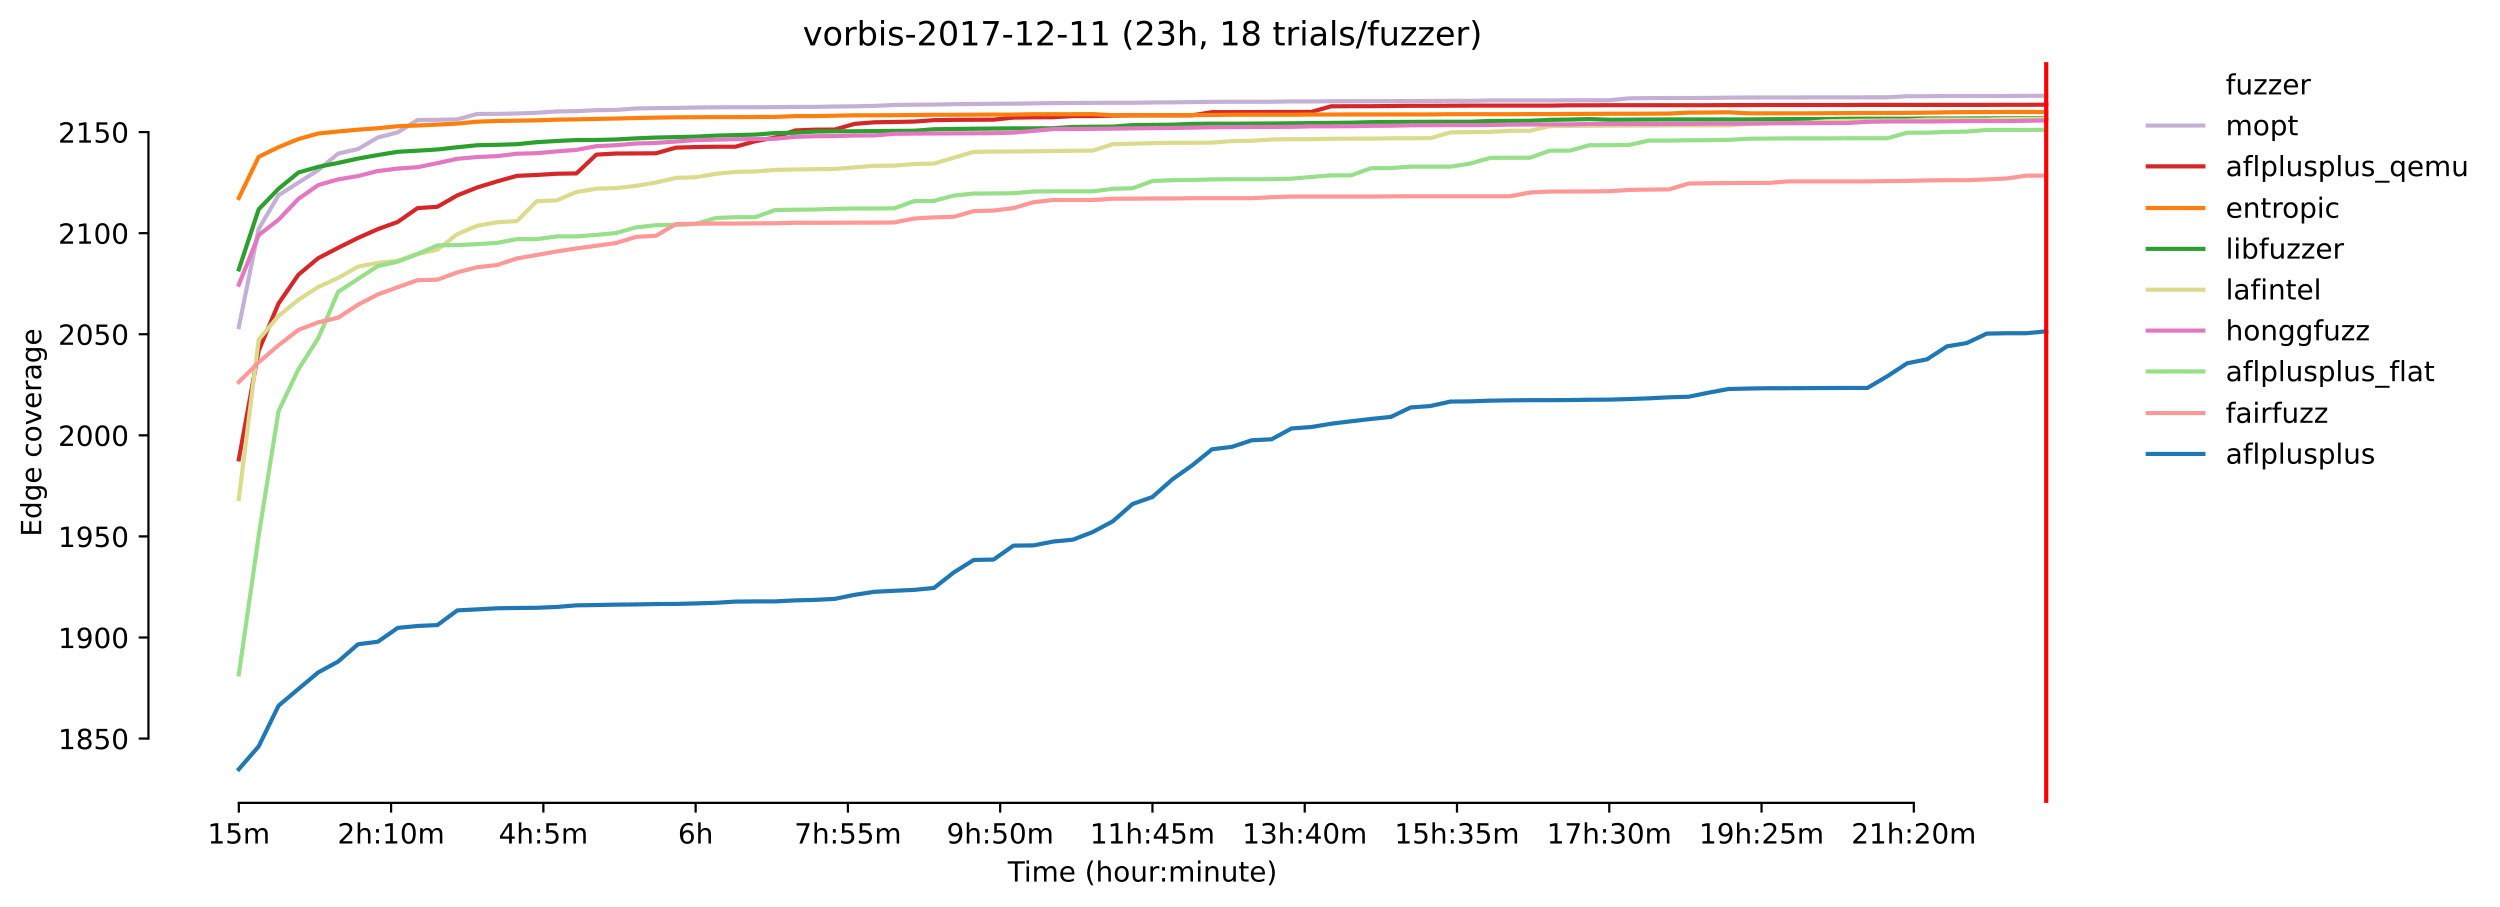 <?xml version="1.0" encoding="utf-8" standalone="no"?>
<!DOCTYPE svg PUBLIC "-//W3C//DTD SVG 1.1//EN"
  "http://www.w3.org/Graphics/SVG/1.1/DTD/svg11.dtd">
<!-- Created with matplotlib (https://matplotlib.org/) -->
<svg height="325.986pt" version="1.1" viewBox="0 0 898.121 325.986" width="898.121pt" xmlns="http://www.w3.org/2000/svg" xmlns:xlink="http://www.w3.org/1999/xlink">
 <defs>
  <style type="text/css">*{stroke-linecap:butt;stroke-linejoin:round;}</style>
 </defs>
 <g id="figure_1">
  <g id="patch_1">
   <path d="M 0 325.986 
L 898.121 325.986 
L 898.121 0 
L 0 0 
z
" style="fill:#ffffff;"/>
  </g>
  <g id="axes_1">
   <g id="patch_2">
    <path d="M 53.328 288.43 
L 767.568 288.43 
L 767.568 22.318 
L 53.328 22.318 
z
" style="fill:#ffffff;"/>
   </g>
   <g id="matplotlib.axis_1">
    <g id="xtick_1">
     <g id="line2d_1">
      <defs>
       <path d="M 0 0 
L 0 3.5 
" id="mb40d9ffdc5" style="stroke:#000000;stroke-width:0.8;"/>
      </defs>
      <g>
       <use style="stroke:#000000;stroke-width:0.8;" x="85.794" xlink:href="#mb40d9ffdc5" y="288.43"/>
      </g>
     </g>
     <g id="text_1">
      <!-- 15m -->
      <g transform="translate(74.561 303.029)scale(0.1 -0.1)">
       <defs>
        <path d="M 12.406 8.297 
L 28.516 8.297 
L 28.516 63.922 
L 10.984 60.406 
L 10.984 69.391 
L 28.422 72.906 
L 38.281 72.906 
L 38.281 8.297 
L 54.391 8.297 
L 54.391 0 
L 12.406 0 
z
" id="DejaVuSans-49"/>
        <path d="M 10.797 72.906 
L 49.516 72.906 
L 49.516 64.594 
L 19.828 64.594 
L 19.828 46.734 
Q 21.969 47.469 24.109 47.828 
Q 26.266 48.188 28.422 48.188 
Q 40.625 48.188 47.75 41.5 
Q 54.891 34.812 54.891 23.391 
Q 54.891 11.625 47.562 5.094 
Q 40.234 -1.422 26.906 -1.422 
Q 22.312 -1.422 17.547 -0.641 
Q 12.797 0.141 7.719 1.703 
L 7.719 11.625 
Q 12.109 9.234 16.797 8.062 
Q 21.484 6.891 26.703 6.891 
Q 35.156 6.891 40.078 11.328 
Q 45.016 15.766 45.016 23.391 
Q 45.016 31 40.078 35.438 
Q 35.156 39.891 26.703 39.891 
Q 22.75 39.891 18.812 39.016 
Q 14.891 38.141 10.797 36.281 
z
" id="DejaVuSans-53"/>
        <path d="M 52 44.188 
Q 55.375 50.25 60.062 53.125 
Q 64.75 56 71.094 56 
Q 79.641 56 84.281 50.016 
Q 88.922 44.047 88.922 33.016 
L 88.922 0 
L 79.891 0 
L 79.891 32.719 
Q 79.891 40.578 77.094 44.375 
Q 74.312 48.188 68.609 48.188 
Q 61.625 48.188 57.562 43.547 
Q 53.516 38.922 53.516 30.906 
L 53.516 0 
L 44.484 0 
L 44.484 32.719 
Q 44.484 40.625 41.703 44.406 
Q 38.922 48.188 33.109 48.188 
Q 26.219 48.188 22.156 43.531 
Q 18.109 38.875 18.109 30.906 
L 18.109 0 
L 9.078 0 
L 9.078 54.688 
L 18.109 54.688 
L 18.109 46.188 
Q 21.188 51.219 25.484 53.609 
Q 29.781 56 35.688 56 
Q 41.656 56 45.828 52.969 
Q 50 49.953 52 44.188 
z
" id="DejaVuSans-109"/>
       </defs>
       <use xlink:href="#DejaVuSans-49"/>
       <use x="63.623" xlink:href="#DejaVuSans-53"/>
       <use x="127.246" xlink:href="#DejaVuSans-109"/>
      </g>
     </g>
    </g>
    <g id="xtick_2">
     <g id="line2d_2">
      <g>
       <use style="stroke:#000000;stroke-width:0.8;" x="140.497" xlink:href="#mb40d9ffdc5" y="288.43"/>
      </g>
     </g>
     <g id="text_2">
      <!-- 2h:10m -->
      <g transform="translate(121.23 303.029)scale(0.1 -0.1)">
       <defs>
        <path d="M 19.188 8.297 
L 53.609 8.297 
L 53.609 0 
L 7.328 0 
L 7.328 8.297 
Q 12.938 14.109 22.625 23.891 
Q 32.328 33.688 34.812 36.531 
Q 39.547 41.844 41.422 45.531 
Q 43.312 49.219 43.312 52.781 
Q 43.312 58.594 39.234 62.25 
Q 35.156 65.922 28.609 65.922 
Q 23.969 65.922 18.812 64.312 
Q 13.672 62.703 7.812 59.422 
L 7.812 69.391 
Q 13.766 71.781 18.938 73 
Q 24.125 74.219 28.422 74.219 
Q 39.75 74.219 46.484 68.547 
Q 53.219 62.891 53.219 53.422 
Q 53.219 48.922 51.531 44.891 
Q 49.859 40.875 45.406 35.406 
Q 44.188 33.984 37.641 27.219 
Q 31.109 20.453 19.188 8.297 
z
" id="DejaVuSans-50"/>
        <path d="M 54.891 33.016 
L 54.891 0 
L 45.906 0 
L 45.906 32.719 
Q 45.906 40.484 42.875 44.328 
Q 39.844 48.188 33.797 48.188 
Q 26.516 48.188 22.312 43.547 
Q 18.109 38.922 18.109 30.906 
L 18.109 0 
L 9.078 0 
L 9.078 75.984 
L 18.109 75.984 
L 18.109 46.188 
Q 21.344 51.125 25.703 53.562 
Q 30.078 56 35.797 56 
Q 45.219 56 50.047 50.172 
Q 54.891 44.344 54.891 33.016 
z
" id="DejaVuSans-104"/>
        <path d="M 11.719 12.406 
L 22.016 12.406 
L 22.016 0 
L 11.719 0 
z
M 11.719 51.703 
L 22.016 51.703 
L 22.016 39.312 
L 11.719 39.312 
z
" id="DejaVuSans-58"/>
        <path d="M 31.781 66.406 
Q 24.172 66.406 20.328 58.906 
Q 16.5 51.422 16.5 36.375 
Q 16.5 21.391 20.328 13.891 
Q 24.172 6.391 31.781 6.391 
Q 39.453 6.391 43.281 13.891 
Q 47.125 21.391 47.125 36.375 
Q 47.125 51.422 43.281 58.906 
Q 39.453 66.406 31.781 66.406 
z
M 31.781 74.219 
Q 44.047 74.219 50.516 64.516 
Q 56.984 54.828 56.984 36.375 
Q 56.984 17.969 50.516 8.266 
Q 44.047 -1.422 31.781 -1.422 
Q 19.531 -1.422 13.062 8.266 
Q 6.594 17.969 6.594 36.375 
Q 6.594 54.828 13.062 64.516 
Q 19.531 74.219 31.781 74.219 
z
" id="DejaVuSans-48"/>
       </defs>
       <use xlink:href="#DejaVuSans-50"/>
       <use x="63.623" xlink:href="#DejaVuSans-104"/>
       <use x="127.002" xlink:href="#DejaVuSans-58"/>
       <use x="160.693" xlink:href="#DejaVuSans-49"/>
       <use x="224.316" xlink:href="#DejaVuSans-48"/>
       <use x="287.939" xlink:href="#DejaVuSans-109"/>
      </g>
     </g>
    </g>
    <g id="xtick_3">
     <g id="line2d_3">
      <g>
       <use style="stroke:#000000;stroke-width:0.8;" x="195.201" xlink:href="#mb40d9ffdc5" y="288.43"/>
      </g>
     </g>
     <g id="text_3">
      <!-- 4h:5m -->
      <g transform="translate(179.115 303.029)scale(0.1 -0.1)">
       <defs>
        <path d="M 37.797 64.312 
L 12.891 25.391 
L 37.797 25.391 
z
M 35.203 72.906 
L 47.609 72.906 
L 47.609 25.391 
L 58.016 25.391 
L 58.016 17.188 
L 47.609 17.188 
L 47.609 0 
L 37.797 0 
L 37.797 17.188 
L 4.891 17.188 
L 4.891 26.703 
z
" id="DejaVuSans-52"/>
       </defs>
       <use xlink:href="#DejaVuSans-52"/>
       <use x="63.623" xlink:href="#DejaVuSans-104"/>
       <use x="127.002" xlink:href="#DejaVuSans-58"/>
       <use x="160.693" xlink:href="#DejaVuSans-53"/>
       <use x="224.316" xlink:href="#DejaVuSans-109"/>
      </g>
     </g>
    </g>
    <g id="xtick_4">
     <g id="line2d_4">
      <g>
       <use style="stroke:#000000;stroke-width:0.8;" x="249.905" xlink:href="#mb40d9ffdc5" y="288.43"/>
      </g>
     </g>
     <g id="text_4">
      <!-- 6h -->
      <g transform="translate(243.555 303.029)scale(0.1 -0.1)">
       <defs>
        <path d="M 33.016 40.375 
Q 26.375 40.375 22.484 35.828 
Q 18.609 31.297 18.609 23.391 
Q 18.609 15.531 22.484 10.953 
Q 26.375 6.391 33.016 6.391 
Q 39.656 6.391 43.531 10.953 
Q 47.406 15.531 47.406 23.391 
Q 47.406 31.297 43.531 35.828 
Q 39.656 40.375 33.016 40.375 
z
M 52.594 71.297 
L 52.594 62.312 
Q 48.875 64.062 45.094 64.984 
Q 41.312 65.922 37.594 65.922 
Q 27.828 65.922 22.672 59.328 
Q 17.531 52.734 16.797 39.406 
Q 19.672 43.656 24.016 45.922 
Q 28.375 48.188 33.594 48.188 
Q 44.578 48.188 50.953 41.516 
Q 57.328 34.859 57.328 23.391 
Q 57.328 12.156 50.688 5.359 
Q 44.047 -1.422 33.016 -1.422 
Q 20.359 -1.422 13.672 8.266 
Q 6.984 17.969 6.984 36.375 
Q 6.984 53.656 15.188 63.938 
Q 23.391 74.219 37.203 74.219 
Q 40.922 74.219 44.703 73.484 
Q 48.484 72.75 52.594 71.297 
z
" id="DejaVuSans-54"/>
       </defs>
       <use xlink:href="#DejaVuSans-54"/>
       <use x="63.623" xlink:href="#DejaVuSans-104"/>
      </g>
     </g>
    </g>
    <g id="xtick_5">
     <g id="line2d_5">
      <g>
       <use style="stroke:#000000;stroke-width:0.8;" x="304.608" xlink:href="#mb40d9ffdc5" y="288.43"/>
      </g>
     </g>
     <g id="text_5">
      <!-- 7h:55m -->
      <g transform="translate(285.341 303.029)scale(0.1 -0.1)">
       <defs>
        <path d="M 8.203 72.906 
L 55.078 72.906 
L 55.078 68.703 
L 28.609 0 
L 18.312 0 
L 43.219 64.594 
L 8.203 64.594 
z
" id="DejaVuSans-55"/>
       </defs>
       <use xlink:href="#DejaVuSans-55"/>
       <use x="63.623" xlink:href="#DejaVuSans-104"/>
       <use x="127.002" xlink:href="#DejaVuSans-58"/>
       <use x="160.693" xlink:href="#DejaVuSans-53"/>
       <use x="224.316" xlink:href="#DejaVuSans-53"/>
       <use x="287.939" xlink:href="#DejaVuSans-109"/>
      </g>
     </g>
    </g>
    <g id="xtick_6">
     <g id="line2d_6">
      <g>
       <use style="stroke:#000000;stroke-width:0.8;" x="359.312" xlink:href="#mb40d9ffdc5" y="288.43"/>
      </g>
     </g>
     <g id="text_6">
      <!-- 9h:50m -->
      <g transform="translate(340.045 303.029)scale(0.1 -0.1)">
       <defs>
        <path d="M 10.984 1.516 
L 10.984 10.5 
Q 14.703 8.734 18.5 7.812 
Q 22.312 6.891 25.984 6.891 
Q 35.75 6.891 40.891 13.453 
Q 46.047 20.016 46.781 33.406 
Q 43.953 29.203 39.594 26.953 
Q 35.25 24.703 29.984 24.703 
Q 19.047 24.703 12.672 31.312 
Q 6.297 37.938 6.297 49.422 
Q 6.297 60.641 12.938 67.422 
Q 19.578 74.219 30.609 74.219 
Q 43.266 74.219 49.922 64.516 
Q 56.594 54.828 56.594 36.375 
Q 56.594 19.141 48.406 8.859 
Q 40.234 -1.422 26.422 -1.422 
Q 22.703 -1.422 18.891 -0.688 
Q 15.094 0.047 10.984 1.516 
z
M 30.609 32.422 
Q 37.25 32.422 41.125 36.953 
Q 45.016 41.5 45.016 49.422 
Q 45.016 57.281 41.125 61.844 
Q 37.25 66.406 30.609 66.406 
Q 23.969 66.406 20.094 61.844 
Q 16.219 57.281 16.219 49.422 
Q 16.219 41.5 20.094 36.953 
Q 23.969 32.422 30.609 32.422 
z
" id="DejaVuSans-57"/>
       </defs>
       <use xlink:href="#DejaVuSans-57"/>
       <use x="63.623" xlink:href="#DejaVuSans-104"/>
       <use x="127.002" xlink:href="#DejaVuSans-58"/>
       <use x="160.693" xlink:href="#DejaVuSans-53"/>
       <use x="224.316" xlink:href="#DejaVuSans-48"/>
       <use x="287.939" xlink:href="#DejaVuSans-109"/>
      </g>
     </g>
    </g>
    <g id="xtick_7">
     <g id="line2d_7">
      <g>
       <use style="stroke:#000000;stroke-width:0.8;" x="414.016" xlink:href="#mb40d9ffdc5" y="288.43"/>
      </g>
     </g>
     <g id="text_7">
      <!-- 11h:45m -->
      <g transform="translate(391.567 303.029)scale(0.1 -0.1)">
       <use xlink:href="#DejaVuSans-49"/>
       <use x="63.623" xlink:href="#DejaVuSans-49"/>
       <use x="127.246" xlink:href="#DejaVuSans-104"/>
       <use x="190.625" xlink:href="#DejaVuSans-58"/>
       <use x="224.316" xlink:href="#DejaVuSans-52"/>
       <use x="287.939" xlink:href="#DejaVuSans-53"/>
       <use x="351.562" xlink:href="#DejaVuSans-109"/>
      </g>
     </g>
    </g>
    <g id="xtick_8">
     <g id="line2d_8">
      <g>
       <use style="stroke:#000000;stroke-width:0.8;" x="468.719" xlink:href="#mb40d9ffdc5" y="288.43"/>
      </g>
     </g>
     <g id="text_8">
      <!-- 13h:40m -->
      <g transform="translate(446.271 303.029)scale(0.1 -0.1)">
       <defs>
        <path d="M 40.578 39.312 
Q 47.656 37.797 51.625 33 
Q 55.609 28.219 55.609 21.188 
Q 55.609 10.406 48.188 4.484 
Q 40.766 -1.422 27.094 -1.422 
Q 22.516 -1.422 17.656 -0.516 
Q 12.797 0.391 7.625 2.203 
L 7.625 11.719 
Q 11.719 9.328 16.594 8.109 
Q 21.484 6.891 26.812 6.891 
Q 36.078 6.891 40.938 10.547 
Q 45.797 14.203 45.797 21.188 
Q 45.797 27.641 41.281 31.266 
Q 36.766 34.906 28.719 34.906 
L 20.219 34.906 
L 20.219 43.016 
L 29.109 43.016 
Q 36.375 43.016 40.234 45.922 
Q 44.094 48.828 44.094 54.297 
Q 44.094 59.906 40.109 62.906 
Q 36.141 65.922 28.719 65.922 
Q 24.656 65.922 20.016 65.031 
Q 15.375 64.156 9.812 62.312 
L 9.812 71.094 
Q 15.438 72.656 20.344 73.438 
Q 25.25 74.219 29.594 74.219 
Q 40.828 74.219 47.359 69.109 
Q 53.906 64.016 53.906 55.328 
Q 53.906 49.266 50.438 45.094 
Q 46.969 40.922 40.578 39.312 
z
" id="DejaVuSans-51"/>
       </defs>
       <use xlink:href="#DejaVuSans-49"/>
       <use x="63.623" xlink:href="#DejaVuSans-51"/>
       <use x="127.246" xlink:href="#DejaVuSans-104"/>
       <use x="190.625" xlink:href="#DejaVuSans-58"/>
       <use x="224.316" xlink:href="#DejaVuSans-52"/>
       <use x="287.939" xlink:href="#DejaVuSans-48"/>
       <use x="351.562" xlink:href="#DejaVuSans-109"/>
      </g>
     </g>
    </g>
    <g id="xtick_9">
     <g id="line2d_9">
      <g>
       <use style="stroke:#000000;stroke-width:0.8;" x="523.423" xlink:href="#mb40d9ffdc5" y="288.43"/>
      </g>
     </g>
     <g id="text_9">
      <!-- 15h:35m -->
      <g transform="translate(500.975 303.029)scale(0.1 -0.1)">
       <use xlink:href="#DejaVuSans-49"/>
       <use x="63.623" xlink:href="#DejaVuSans-53"/>
       <use x="127.246" xlink:href="#DejaVuSans-104"/>
       <use x="190.625" xlink:href="#DejaVuSans-58"/>
       <use x="224.316" xlink:href="#DejaVuSans-51"/>
       <use x="287.939" xlink:href="#DejaVuSans-53"/>
       <use x="351.562" xlink:href="#DejaVuSans-109"/>
      </g>
     </g>
    </g>
    <g id="xtick_10">
     <g id="line2d_10">
      <g>
       <use style="stroke:#000000;stroke-width:0.8;" x="578.127" xlink:href="#mb40d9ffdc5" y="288.43"/>
      </g>
     </g>
     <g id="text_10">
      <!-- 17h:30m -->
      <g transform="translate(555.678 303.029)scale(0.1 -0.1)">
       <use xlink:href="#DejaVuSans-49"/>
       <use x="63.623" xlink:href="#DejaVuSans-55"/>
       <use x="127.246" xlink:href="#DejaVuSans-104"/>
       <use x="190.625" xlink:href="#DejaVuSans-58"/>
       <use x="224.316" xlink:href="#DejaVuSans-51"/>
       <use x="287.939" xlink:href="#DejaVuSans-48"/>
       <use x="351.562" xlink:href="#DejaVuSans-109"/>
      </g>
     </g>
    </g>
    <g id="xtick_11">
     <g id="line2d_11">
      <g>
       <use style="stroke:#000000;stroke-width:0.8;" x="632.831" xlink:href="#mb40d9ffdc5" y="288.43"/>
      </g>
     </g>
     <g id="text_11">
      <!-- 19h:25m -->
      <g transform="translate(610.382 303.029)scale(0.1 -0.1)">
       <use xlink:href="#DejaVuSans-49"/>
       <use x="63.623" xlink:href="#DejaVuSans-57"/>
       <use x="127.246" xlink:href="#DejaVuSans-104"/>
       <use x="190.625" xlink:href="#DejaVuSans-58"/>
       <use x="224.316" xlink:href="#DejaVuSans-50"/>
       <use x="287.939" xlink:href="#DejaVuSans-53"/>
       <use x="351.562" xlink:href="#DejaVuSans-109"/>
      </g>
     </g>
    </g>
    <g id="xtick_12">
     <g id="line2d_12">
      <g>
       <use style="stroke:#000000;stroke-width:0.8;" x="687.534" xlink:href="#mb40d9ffdc5" y="288.43"/>
      </g>
     </g>
     <g id="text_12">
      <!-- 21h:20m -->
      <g transform="translate(665.086 303.029)scale(0.1 -0.1)">
       <use xlink:href="#DejaVuSans-50"/>
       <use x="63.623" xlink:href="#DejaVuSans-49"/>
       <use x="127.246" xlink:href="#DejaVuSans-104"/>
       <use x="190.625" xlink:href="#DejaVuSans-58"/>
       <use x="224.316" xlink:href="#DejaVuSans-50"/>
       <use x="287.939" xlink:href="#DejaVuSans-48"/>
       <use x="351.562" xlink:href="#DejaVuSans-109"/>
      </g>
     </g>
    </g>
    <g id="text_13">
     <!-- Time (hour:minute) -->
     <g transform="translate(362.041 316.707)scale(0.1 -0.1)">
      <defs>
       <path d="M -0.297 72.906 
L 61.375 72.906 
L 61.375 64.594 
L 35.5 64.594 
L 35.5 0 
L 25.594 0 
L 25.594 64.594 
L -0.297 64.594 
z
" id="DejaVuSans-84"/>
       <path d="M 9.422 54.688 
L 18.406 54.688 
L 18.406 0 
L 9.422 0 
z
M 9.422 75.984 
L 18.406 75.984 
L 18.406 64.594 
L 9.422 64.594 
z
" id="DejaVuSans-105"/>
       <path d="M 56.203 29.594 
L 56.203 25.203 
L 14.891 25.203 
Q 15.484 15.922 20.484 11.062 
Q 25.484 6.203 34.422 6.203 
Q 39.594 6.203 44.453 7.469 
Q 49.312 8.734 54.109 11.281 
L 54.109 2.781 
Q 49.266 0.734 44.188 -0.344 
Q 39.109 -1.422 33.891 -1.422 
Q 20.797 -1.422 13.156 6.188 
Q 5.516 13.812 5.516 26.812 
Q 5.516 40.234 12.766 48.109 
Q 20.016 56 32.328 56 
Q 43.359 56 49.781 48.891 
Q 56.203 41.797 56.203 29.594 
z
M 47.219 32.234 
Q 47.125 39.594 43.094 43.984 
Q 39.062 48.391 32.422 48.391 
Q 24.906 48.391 20.391 44.141 
Q 15.875 39.891 15.188 32.172 
z
" id="DejaVuSans-101"/>
       <path id="DejaVuSans-32"/>
       <path d="M 31 75.875 
Q 24.469 64.656 21.281 53.656 
Q 18.109 42.672 18.109 31.391 
Q 18.109 20.125 21.312 9.062 
Q 24.516 -2 31 -13.188 
L 23.188 -13.188 
Q 15.875 -1.703 12.234 9.375 
Q 8.594 20.453 8.594 31.391 
Q 8.594 42.281 12.203 53.312 
Q 15.828 64.359 23.188 75.875 
z
" id="DejaVuSans-40"/>
       <path d="M 30.609 48.391 
Q 23.391 48.391 19.188 42.75 
Q 14.984 37.109 14.984 27.297 
Q 14.984 17.484 19.156 11.844 
Q 23.344 6.203 30.609 6.203 
Q 37.797 6.203 41.984 11.859 
Q 46.188 17.531 46.188 27.297 
Q 46.188 37.016 41.984 42.703 
Q 37.797 48.391 30.609 48.391 
z
M 30.609 56 
Q 42.328 56 49.016 48.375 
Q 55.719 40.766 55.719 27.297 
Q 55.719 13.875 49.016 6.219 
Q 42.328 -1.422 30.609 -1.422 
Q 18.844 -1.422 12.172 6.219 
Q 5.516 13.875 5.516 27.297 
Q 5.516 40.766 12.172 48.375 
Q 18.844 56 30.609 56 
z
" id="DejaVuSans-111"/>
       <path d="M 8.5 21.578 
L 8.5 54.688 
L 17.484 54.688 
L 17.484 21.922 
Q 17.484 14.156 20.5 10.266 
Q 23.531 6.391 29.594 6.391 
Q 36.859 6.391 41.078 11.031 
Q 45.312 15.672 45.312 23.688 
L 45.312 54.688 
L 54.297 54.688 
L 54.297 0 
L 45.312 0 
L 45.312 8.406 
Q 42.047 3.422 37.719 1 
Q 33.406 -1.422 27.688 -1.422 
Q 18.266 -1.422 13.375 4.438 
Q 8.5 10.297 8.5 21.578 
z
M 31.109 56 
z
" id="DejaVuSans-117"/>
       <path d="M 41.109 46.297 
Q 39.594 47.172 37.812 47.578 
Q 36.031 48 33.891 48 
Q 26.266 48 22.188 43.047 
Q 18.109 38.094 18.109 28.812 
L 18.109 0 
L 9.078 0 
L 9.078 54.688 
L 18.109 54.688 
L 18.109 46.188 
Q 20.953 51.172 25.484 53.578 
Q 30.031 56 36.531 56 
Q 37.453 56 38.578 55.875 
Q 39.703 55.766 41.062 55.516 
z
" id="DejaVuSans-114"/>
       <path d="M 54.891 33.016 
L 54.891 0 
L 45.906 0 
L 45.906 32.719 
Q 45.906 40.484 42.875 44.328 
Q 39.844 48.188 33.797 48.188 
Q 26.516 48.188 22.312 43.547 
Q 18.109 38.922 18.109 30.906 
L 18.109 0 
L 9.078 0 
L 9.078 54.688 
L 18.109 54.688 
L 18.109 46.188 
Q 21.344 51.125 25.703 53.562 
Q 30.078 56 35.797 56 
Q 45.219 56 50.047 50.172 
Q 54.891 44.344 54.891 33.016 
z
" id="DejaVuSans-110"/>
       <path d="M 18.312 70.219 
L 18.312 54.688 
L 36.812 54.688 
L 36.812 47.703 
L 18.312 47.703 
L 18.312 18.016 
Q 18.312 11.328 20.141 9.422 
Q 21.969 7.516 27.594 7.516 
L 36.812 7.516 
L 36.812 0 
L 27.594 0 
Q 17.188 0 13.234 3.875 
Q 9.281 7.766 9.281 18.016 
L 9.281 47.703 
L 2.688 47.703 
L 2.688 54.688 
L 9.281 54.688 
L 9.281 70.219 
z
" id="DejaVuSans-116"/>
       <path d="M 8.016 75.875 
L 15.828 75.875 
Q 23.141 64.359 26.781 53.312 
Q 30.422 42.281 30.422 31.391 
Q 30.422 20.453 26.781 9.375 
Q 23.141 -1.703 15.828 -13.188 
L 8.016 -13.188 
Q 14.5 -2 17.703 9.062 
Q 20.906 20.125 20.906 31.391 
Q 20.906 42.672 17.703 53.656 
Q 14.5 64.656 8.016 75.875 
z
" id="DejaVuSans-41"/>
      </defs>
      <use xlink:href="#DejaVuSans-84"/>
      <use x="57.959" xlink:href="#DejaVuSans-105"/>
      <use x="85.742" xlink:href="#DejaVuSans-109"/>
      <use x="183.154" xlink:href="#DejaVuSans-101"/>
      <use x="244.678" xlink:href="#DejaVuSans-32"/>
      <use x="276.465" xlink:href="#DejaVuSans-40"/>
      <use x="315.479" xlink:href="#DejaVuSans-104"/>
      <use x="378.857" xlink:href="#DejaVuSans-111"/>
      <use x="440.039" xlink:href="#DejaVuSans-117"/>
      <use x="503.418" xlink:href="#DejaVuSans-114"/>
      <use x="542.781" xlink:href="#DejaVuSans-58"/>
      <use x="576.473" xlink:href="#DejaVuSans-109"/>
      <use x="673.885" xlink:href="#DejaVuSans-105"/>
      <use x="701.668" xlink:href="#DejaVuSans-110"/>
      <use x="765.047" xlink:href="#DejaVuSans-117"/>
      <use x="828.426" xlink:href="#DejaVuSans-116"/>
      <use x="867.635" xlink:href="#DejaVuSans-101"/>
      <use x="929.158" xlink:href="#DejaVuSans-41"/>
     </g>
    </g>
   </g>
   <g id="matplotlib.axis_2">
    <g id="ytick_1">
     <g id="line2d_13">
      <defs>
       <path d="M 0 0 
L -3.5 0 
" id="maa299a6789" style="stroke:#000000;stroke-width:0.8;"/>
      </defs>
      <g>
       <use style="stroke:#000000;stroke-width:0.8;" x="53.328" xlink:href="#maa299a6789" y="265.331"/>
      </g>
     </g>
     <g id="text_14">
      <!-- 1850 -->
      <g transform="translate(20.878 269.13)scale(0.1 -0.1)">
       <defs>
        <path d="M 31.781 34.625 
Q 24.75 34.625 20.719 30.859 
Q 16.703 27.094 16.703 20.516 
Q 16.703 13.922 20.719 10.156 
Q 24.75 6.391 31.781 6.391 
Q 38.812 6.391 42.859 10.172 
Q 46.922 13.969 46.922 20.516 
Q 46.922 27.094 42.891 30.859 
Q 38.875 34.625 31.781 34.625 
z
M 21.922 38.812 
Q 15.578 40.375 12.031 44.719 
Q 8.5 49.078 8.5 55.328 
Q 8.5 64.062 14.719 69.141 
Q 20.953 74.219 31.781 74.219 
Q 42.672 74.219 48.875 69.141 
Q 55.078 64.062 55.078 55.328 
Q 55.078 49.078 51.531 44.719 
Q 48 40.375 41.703 38.812 
Q 48.828 37.156 52.797 32.312 
Q 56.781 27.484 56.781 20.516 
Q 56.781 9.906 50.312 4.234 
Q 43.844 -1.422 31.781 -1.422 
Q 19.734 -1.422 13.25 4.234 
Q 6.781 9.906 6.781 20.516 
Q 6.781 27.484 10.781 32.312 
Q 14.797 37.156 21.922 38.812 
z
M 18.312 54.391 
Q 18.312 48.734 21.844 45.562 
Q 25.391 42.391 31.781 42.391 
Q 38.141 42.391 41.719 45.562 
Q 45.312 48.734 45.312 54.391 
Q 45.312 60.062 41.719 63.234 
Q 38.141 66.406 31.781 66.406 
Q 25.391 66.406 21.844 63.234 
Q 18.312 60.062 18.312 54.391 
z
" id="DejaVuSans-56"/>
       </defs>
       <use xlink:href="#DejaVuSans-49"/>
       <use x="63.623" xlink:href="#DejaVuSans-56"/>
       <use x="127.246" xlink:href="#DejaVuSans-53"/>
       <use x="190.869" xlink:href="#DejaVuSans-48"/>
      </g>
     </g>
    </g>
    <g id="ytick_2">
     <g id="line2d_14">
      <g>
       <use style="stroke:#000000;stroke-width:0.8;" x="53.328" xlink:href="#maa299a6789" y="229.018"/>
      </g>
     </g>
     <g id="text_15">
      <!-- 1900 -->
      <g transform="translate(20.878 232.817)scale(0.1 -0.1)">
       <use xlink:href="#DejaVuSans-49"/>
       <use x="63.623" xlink:href="#DejaVuSans-57"/>
       <use x="127.246" xlink:href="#DejaVuSans-48"/>
       <use x="190.869" xlink:href="#DejaVuSans-48"/>
      </g>
     </g>
    </g>
    <g id="ytick_3">
     <g id="line2d_15">
      <g>
       <use style="stroke:#000000;stroke-width:0.8;" x="53.328" xlink:href="#maa299a6789" y="192.704"/>
      </g>
     </g>
     <g id="text_16">
      <!-- 1950 -->
      <g transform="translate(20.878 196.504)scale(0.1 -0.1)">
       <use xlink:href="#DejaVuSans-49"/>
       <use x="63.623" xlink:href="#DejaVuSans-57"/>
       <use x="127.246" xlink:href="#DejaVuSans-53"/>
       <use x="190.869" xlink:href="#DejaVuSans-48"/>
      </g>
     </g>
    </g>
    <g id="ytick_4">
     <g id="line2d_16">
      <g>
       <use style="stroke:#000000;stroke-width:0.8;" x="53.328" xlink:href="#maa299a6789" y="156.391"/>
      </g>
     </g>
     <g id="text_17">
      <!-- 2000 -->
      <g transform="translate(20.878 160.19)scale(0.1 -0.1)">
       <use xlink:href="#DejaVuSans-50"/>
       <use x="63.623" xlink:href="#DejaVuSans-48"/>
       <use x="127.246" xlink:href="#DejaVuSans-48"/>
       <use x="190.869" xlink:href="#DejaVuSans-48"/>
      </g>
     </g>
    </g>
    <g id="ytick_5">
     <g id="line2d_17">
      <g>
       <use style="stroke:#000000;stroke-width:0.8;" x="53.328" xlink:href="#maa299a6789" y="120.077"/>
      </g>
     </g>
     <g id="text_18">
      <!-- 2050 -->
      <g transform="translate(20.878 123.877)scale(0.1 -0.1)">
       <use xlink:href="#DejaVuSans-50"/>
       <use x="63.623" xlink:href="#DejaVuSans-48"/>
       <use x="127.246" xlink:href="#DejaVuSans-53"/>
       <use x="190.869" xlink:href="#DejaVuSans-48"/>
      </g>
     </g>
    </g>
    <g id="ytick_6">
     <g id="line2d_18">
      <g>
       <use style="stroke:#000000;stroke-width:0.8;" x="53.328" xlink:href="#maa299a6789" y="83.764"/>
      </g>
     </g>
     <g id="text_19">
      <!-- 2100 -->
      <g transform="translate(20.878 87.563)scale(0.1 -0.1)">
       <use xlink:href="#DejaVuSans-50"/>
       <use x="63.623" xlink:href="#DejaVuSans-49"/>
       <use x="127.246" xlink:href="#DejaVuSans-48"/>
       <use x="190.869" xlink:href="#DejaVuSans-48"/>
      </g>
     </g>
    </g>
    <g id="ytick_7">
     <g id="line2d_19">
      <g>
       <use style="stroke:#000000;stroke-width:0.8;" x="53.328" xlink:href="#maa299a6789" y="47.451"/>
      </g>
     </g>
     <g id="text_20">
      <!-- 2150 -->
      <g transform="translate(20.878 51.25)scale(0.1 -0.1)">
       <use xlink:href="#DejaVuSans-50"/>
       <use x="63.623" xlink:href="#DejaVuSans-49"/>
       <use x="127.246" xlink:href="#DejaVuSans-53"/>
       <use x="190.869" xlink:href="#DejaVuSans-48"/>
      </g>
     </g>
    </g>
    <g id="text_21">
     <!-- Edge coverage -->
     <g transform="translate(14.798 192.762)rotate(-90)scale(0.1 -0.1)">
      <defs>
       <path d="M 9.812 72.906 
L 55.906 72.906 
L 55.906 64.594 
L 19.672 64.594 
L 19.672 43.016 
L 54.391 43.016 
L 54.391 34.719 
L 19.672 34.719 
L 19.672 8.297 
L 56.781 8.297 
L 56.781 0 
L 9.812 0 
z
" id="DejaVuSans-69"/>
       <path d="M 45.406 46.391 
L 45.406 75.984 
L 54.391 75.984 
L 54.391 0 
L 45.406 0 
L 45.406 8.203 
Q 42.578 3.328 38.25 0.953 
Q 33.938 -1.422 27.875 -1.422 
Q 17.969 -1.422 11.734 6.484 
Q 5.516 14.406 5.516 27.297 
Q 5.516 40.188 11.734 48.094 
Q 17.969 56 27.875 56 
Q 33.938 56 38.25 53.625 
Q 42.578 51.266 45.406 46.391 
z
M 14.797 27.297 
Q 14.797 17.391 18.875 11.75 
Q 22.953 6.109 30.078 6.109 
Q 37.203 6.109 41.297 11.75 
Q 45.406 17.391 45.406 27.297 
Q 45.406 37.203 41.297 42.844 
Q 37.203 48.484 30.078 48.484 
Q 22.953 48.484 18.875 42.844 
Q 14.797 37.203 14.797 27.297 
z
" id="DejaVuSans-100"/>
       <path d="M 45.406 27.984 
Q 45.406 37.75 41.375 43.109 
Q 37.359 48.484 30.078 48.484 
Q 22.859 48.484 18.828 43.109 
Q 14.797 37.75 14.797 27.984 
Q 14.797 18.266 18.828 12.891 
Q 22.859 7.516 30.078 7.516 
Q 37.359 7.516 41.375 12.891 
Q 45.406 18.266 45.406 27.984 
z
M 54.391 6.781 
Q 54.391 -7.172 48.188 -13.984 
Q 42 -20.797 29.203 -20.797 
Q 24.469 -20.797 20.266 -20.094 
Q 16.062 -19.391 12.109 -17.922 
L 12.109 -9.188 
Q 16.062 -11.328 19.922 -12.344 
Q 23.781 -13.375 27.781 -13.375 
Q 36.625 -13.375 41.016 -8.766 
Q 45.406 -4.156 45.406 5.172 
L 45.406 9.625 
Q 42.625 4.781 38.281 2.391 
Q 33.938 0 27.875 0 
Q 17.828 0 11.672 7.656 
Q 5.516 15.328 5.516 27.984 
Q 5.516 40.672 11.672 48.328 
Q 17.828 56 27.875 56 
Q 33.938 56 38.281 53.609 
Q 42.625 51.219 45.406 46.391 
L 45.406 54.688 
L 54.391 54.688 
z
" id="DejaVuSans-103"/>
       <path d="M 48.781 52.594 
L 48.781 44.188 
Q 44.969 46.297 41.141 47.344 
Q 37.312 48.391 33.406 48.391 
Q 24.656 48.391 19.812 42.844 
Q 14.984 37.312 14.984 27.297 
Q 14.984 17.281 19.812 11.734 
Q 24.656 6.203 33.406 6.203 
Q 37.312 6.203 41.141 7.25 
Q 44.969 8.297 48.781 10.406 
L 48.781 2.094 
Q 45.016 0.344 40.984 -0.531 
Q 36.969 -1.422 32.422 -1.422 
Q 20.062 -1.422 12.781 6.344 
Q 5.516 14.109 5.516 27.297 
Q 5.516 40.672 12.859 48.328 
Q 20.219 56 33.016 56 
Q 37.156 56 41.109 55.141 
Q 45.062 54.297 48.781 52.594 
z
" id="DejaVuSans-99"/>
       <path d="M 2.984 54.688 
L 12.5 54.688 
L 29.594 8.797 
L 46.688 54.688 
L 56.203 54.688 
L 35.688 0 
L 23.484 0 
z
" id="DejaVuSans-118"/>
       <path d="M 34.281 27.484 
Q 23.391 27.484 19.188 25 
Q 14.984 22.516 14.984 16.5 
Q 14.984 11.719 18.141 8.906 
Q 21.297 6.109 26.703 6.109 
Q 34.188 6.109 38.703 11.406 
Q 43.219 16.703 43.219 25.484 
L 43.219 27.484 
z
M 52.203 31.203 
L 52.203 0 
L 43.219 0 
L 43.219 8.297 
Q 40.141 3.328 35.547 0.953 
Q 30.953 -1.422 24.312 -1.422 
Q 15.922 -1.422 10.953 3.297 
Q 6 8.016 6 15.922 
Q 6 25.141 12.172 29.828 
Q 18.359 34.516 30.609 34.516 
L 43.219 34.516 
L 43.219 35.406 
Q 43.219 41.609 39.141 45 
Q 35.062 48.391 27.688 48.391 
Q 23 48.391 18.547 47.266 
Q 14.109 46.141 10.016 43.891 
L 10.016 52.203 
Q 14.938 54.109 19.578 55.047 
Q 24.219 56 28.609 56 
Q 40.484 56 46.344 49.844 
Q 52.203 43.703 52.203 31.203 
z
" id="DejaVuSans-97"/>
      </defs>
      <use xlink:href="#DejaVuSans-69"/>
      <use x="63.184" xlink:href="#DejaVuSans-100"/>
      <use x="126.66" xlink:href="#DejaVuSans-103"/>
      <use x="190.137" xlink:href="#DejaVuSans-101"/>
      <use x="251.66" xlink:href="#DejaVuSans-32"/>
      <use x="283.447" xlink:href="#DejaVuSans-99"/>
      <use x="338.428" xlink:href="#DejaVuSans-111"/>
      <use x="399.609" xlink:href="#DejaVuSans-118"/>
      <use x="458.789" xlink:href="#DejaVuSans-101"/>
      <use x="520.312" xlink:href="#DejaVuSans-114"/>
      <use x="561.426" xlink:href="#DejaVuSans-97"/>
      <use x="622.705" xlink:href="#DejaVuSans-103"/>
      <use x="686.182" xlink:href="#DejaVuSans-101"/>
     </g>
    </g>
   </g>
   <g id="line2d_20">
    <path clip-path="url(#p46536374e1)" d="M 85.794 117.536 
L 92.929 82.239 
L 100.064 70.147 
L 107.199 65.607 
L 114.335 61.104 
L 121.47 55.185 
L 128.605 53.551 
L 135.74 49.375 
L 142.876 47.56 
L 150.011 43.129 
L 157.146 43.057 
L 164.281 42.875 
L 171.417 40.951 
L 178.552 40.914 
L 185.687 40.769 
L 192.823 40.515 
L 199.958 40.043 
L 207.093 39.934 
L 214.228 39.571 
L 221.364 39.498 
L 228.499 38.953 
L 235.634 38.844 
L 242.769 38.772 
L 249.905 38.626 
L 257.04 38.554 
L 264.175 38.518 
L 271.31 38.518 
L 278.446 38.481 
L 285.581 38.409 
L 292.716 38.409 
L 299.852 38.263 
L 306.987 38.191 
L 314.122 38.045 
L 321.257 37.719 
L 328.393 37.61 
L 335.528 37.573 
L 342.663 37.428 
L 349.798 37.356 
L 356.934 37.283 
L 364.069 37.247 
L 371.204 37.138 
L 378.339 37.029 
L 385.475 36.992 
L 392.61 36.956 
L 399.745 36.92 
L 406.88 36.92 
L 414.016 36.811 
L 421.151 36.774 
L 428.286 36.666 
L 435.422 36.593 
L 442.557 36.557 
L 449.692 36.557 
L 456.827 36.557 
L 463.963 36.448 
L 471.098 36.448 
L 478.233 36.375 
L 485.368 36.339 
L 492.504 36.339 
L 499.639 36.339 
L 506.774 36.302 
L 513.909 36.266 
L 521.045 36.23 
L 528.18 36.23 
L 535.315 36.085 
L 542.451 36.085 
L 549.586 36.085 
L 556.721 36.085 
L 563.856 36.012 
L 570.992 36.012 
L 578.127 36.012 
L 585.262 35.322 
L 592.397 35.249 
L 599.533 35.213 
L 606.668 35.213 
L 613.803 35.177 
L 620.938 35.068 
L 628.074 35.031 
L 635.209 35.031 
L 642.344 35.031 
L 649.479 34.995 
L 656.615 34.995 
L 663.75 34.995 
L 670.885 34.959 
L 678.021 34.959 
L 685.156 34.559 
L 692.291 34.559 
L 699.426 34.487 
L 706.562 34.487 
L 713.697 34.487 
L 720.832 34.487 
L 727.967 34.414 
L 735.103 34.414 
" style="fill:none;stroke:#c5b0d5;stroke-linecap:square;stroke-width:1.5;"/>
   </g>
   <g id="line2d_21">
    <path clip-path="url(#p46536374e1)" d="M 85.794 165.033 
L 92.929 125.997 
L 100.064 109.038 
L 107.199 98.689 
L 114.335 92.733 
L 121.47 89.03 
L 128.605 85.471 
L 135.74 82.312 
L 142.876 79.733 
L 150.011 74.758 
L 157.146 74.286 
L 164.281 70.183 
L 171.417 67.35 
L 178.552 65.172 
L 185.687 63.174 
L 192.823 62.848 
L 199.958 62.412 
L 207.093 62.303 
L 214.228 55.549 
L 221.364 55.149 
L 228.499 55.113 
L 235.634 55.076 
L 242.769 53.043 
L 249.905 52.825 
L 257.04 52.716 
L 264.175 52.716 
L 271.31 50.755 
L 278.446 49.412 
L 285.581 46.87 
L 292.716 46.579 
L 299.852 46.543 
L 306.987 44.509 
L 314.122 43.928 
L 321.257 43.819 
L 328.393 43.674 
L 335.528 43.166 
L 342.663 43.057 
L 349.798 43.02 
L 356.934 42.984 
L 364.069 42.258 
L 371.204 42.149 
L 378.339 42.113 
L 385.475 41.713 
L 392.61 41.713 
L 399.745 41.532 
L 406.88 41.423 
L 414.016 41.423 
L 421.151 41.423 
L 428.286 41.423 
L 435.422 40.297 
L 442.557 40.297 
L 449.692 40.261 
L 456.827 40.224 
L 463.963 40.224 
L 471.098 40.188 
L 478.233 38.191 
L 485.368 38.154 
L 492.504 38.154 
L 499.639 38.082 
L 506.774 38.009 
L 513.909 38.009 
L 521.045 37.973 
L 528.18 37.937 
L 535.315 37.937 
L 542.451 37.937 
L 549.586 37.937 
L 556.721 37.937 
L 563.856 37.828 
L 570.992 37.828 
L 578.127 37.791 
L 585.262 37.791 
L 592.397 37.791 
L 599.533 37.791 
L 606.668 37.791 
L 613.803 37.791 
L 620.938 37.755 
L 628.074 37.755 
L 635.209 37.719 
L 642.344 37.719 
L 649.479 37.719 
L 656.615 37.719 
L 663.75 37.719 
L 670.885 37.682 
L 678.021 37.682 
L 685.156 37.682 
L 692.291 37.682 
L 699.426 37.682 
L 706.562 37.682 
L 713.697 37.682 
L 720.832 37.646 
L 727.967 37.646 
L 735.103 37.61 
" style="fill:none;stroke:#d62728;stroke-linecap:square;stroke-width:1.5;"/>
   </g>
   <g id="line2d_22">
    <path clip-path="url(#p46536374e1)" d="M 85.794 71.127 
L 92.929 56.347 
L 100.064 52.861 
L 107.199 49.956 
L 114.335 47.959 
L 121.47 47.233 
L 128.605 46.579 
L 135.74 46.071 
L 142.876 45.344 
L 150.011 45.09 
L 157.146 44.763 
L 164.281 44.4 
L 171.417 43.71 
L 178.552 43.456 
L 185.687 43.347 
L 192.823 43.238 
L 199.958 42.984 
L 207.093 42.875 
L 214.228 42.73 
L 221.364 42.585 
L 228.499 42.403 
L 235.634 42.258 
L 242.769 42.149 
L 249.905 42.113 
L 257.04 42.076 
L 264.175 42.076 
L 271.31 42.04 
L 278.446 42.004 
L 285.581 41.713 
L 292.716 41.713 
L 299.852 41.568 
L 306.987 41.423 
L 314.122 41.423 
L 321.257 41.386 
L 328.393 41.314 
L 335.528 41.241 
L 342.663 41.241 
L 349.798 41.205 
L 356.934 41.168 
L 364.069 41.168 
L 371.204 41.023 
L 378.339 41.023 
L 385.475 41.023 
L 392.61 40.987 
L 399.745 41.411 
L 406.88 41.373 
L 414.016 41.373 
L 421.151 41.373 
L 428.286 41.335 
L 435.422 41.296 
L 442.557 41.22 
L 449.692 41.22 
L 456.827 41.22 
L 463.963 41.22 
L 471.098 41.144 
L 478.233 41.144 
L 485.368 41.105 
L 492.504 41.105 
L 499.639 41.105 
L 506.774 41.105 
L 513.909 41.105 
L 521.045 41.029 
L 528.18 41.029 
L 535.315 41.029 
L 542.451 41.029 
L 549.586 40.991 
L 556.721 40.991 
L 563.856 40.952 
L 570.992 40.914 
L 578.127 40.876 
L 585.262 40.876 
L 592.397 40.838 
L 599.533 40.8 
L 606.668 40.456 
L 613.803 40.417 
L 620.938 40.341 
L 628.074 40.712 
L 635.209 40.712 
L 642.344 40.712 
L 649.479 40.712 
L 656.615 40.672 
L 663.75 40.632 
L 670.885 40.591 
L 678.021 40.591 
L 685.156 40.551 
L 692.291 40.47 
L 699.426 40.349 
L 706.562 40.269 
L 713.697 40.269 
L 720.832 40.228 
L 727.967 40.228 
L 735.103 40.228 
" style="fill:none;stroke:#ff7f0e;stroke-linecap:square;stroke-width:1.5;"/>
   </g>
   <g id="line2d_23">
    <path clip-path="url(#p46536374e1)" d="M 85.794 96.801 
L 92.929 75.194 
L 100.064 67.822 
L 107.199 61.976 
L 114.335 59.942 
L 121.47 58.526 
L 128.605 56.965 
L 135.74 55.694 
L 142.876 54.532 
L 150.011 54.132 
L 157.146 53.697 
L 164.281 52.898 
L 171.417 52.171 
L 178.552 52.026 
L 185.687 51.808 
L 192.823 51.082 
L 199.958 50.646 
L 207.093 50.319 
L 214.228 50.283 
L 221.364 50.102 
L 228.499 49.702 
L 235.634 49.412 
L 242.769 49.266 
L 249.905 49.085 
L 257.04 48.722 
L 264.175 48.54 
L 271.31 48.358 
L 278.446 47.814 
L 285.581 47.705 
L 292.716 47.269 
L 299.852 47.16 
L 306.987 47.16 
L 314.122 47.088 
L 321.257 47.015 
L 328.393 46.979 
L 335.528 46.434 
L 342.663 46.325 
L 349.798 46.252 
L 356.934 46.18 
L 364.069 46.107 
L 371.204 46.107 
L 378.339 46.071 
L 385.475 45.599 
L 392.61 45.526 
L 399.745 45.49 
L 406.88 44.945 
L 414.016 44.872 
L 421.151 44.8 
L 428.286 44.509 
L 435.422 44.437 
L 442.557 44.437 
L 449.692 44.4 
L 456.827 44.364 
L 463.963 44.291 
L 471.098 44.219 
L 478.233 44.146 
L 485.368 44.073 
L 492.504 43.892 
L 499.639 43.819 
L 506.774 43.783 
L 513.909 43.747 
L 521.045 43.747 
L 528.18 43.747 
L 535.315 43.456 
L 542.451 43.42 
L 549.586 43.384 
L 556.721 43.057 
L 563.856 42.948 
L 570.992 42.766 
L 578.127 43.017 
L 585.262 42.978 
L 592.397 42.94 
L 599.533 42.902 
L 606.668 42.902 
L 613.803 42.902 
L 620.938 42.902 
L 628.074 42.902 
L 635.209 42.825 
L 642.344 42.787 
L 649.479 42.749 
L 656.615 42.749 
L 663.75 42.673 
L 670.885 42.634 
L 678.021 42.634 
L 685.156 42.634 
L 692.291 42.558 
L 699.426 42.558 
L 706.562 42.558 
L 713.697 42.52 
L 720.832 42.481 
L 727.967 42.481 
L 735.103 42.481 
" style="fill:none;stroke:#2ca02c;stroke-linecap:square;stroke-width:1.5;"/>
   </g>
   <g id="line2d_24">
    <path clip-path="url(#p46536374e1)" d="M 85.794 179.268 
L 92.929 122.002 
L 100.064 113.505 
L 107.199 107.695 
L 114.335 103.119 
L 121.47 99.851 
L 128.605 95.784 
L 135.74 94.44 
L 142.876 93.678 
L 150.011 91.208 
L 157.146 89.683 
L 164.281 84.091 
L 171.417 81.113 
L 178.552 79.842 
L 185.687 79.443 
L 192.823 72.289 
L 199.958 71.999 
L 207.093 68.984 
L 214.228 67.786 
L 221.364 67.568 
L 228.499 66.769 
L 235.634 65.571 
L 242.769 63.901 
L 249.905 63.683 
L 257.04 62.448 
L 264.175 61.758 
L 271.31 61.613 
L 278.446 61.032 
L 285.581 60.887 
L 292.716 60.778 
L 299.852 60.705 
L 306.987 60.124 
L 314.122 59.579 
L 321.257 59.507 
L 328.393 58.926 
L 335.528 58.78 
L 342.663 56.638 
L 349.798 54.568 
L 356.934 54.459 
L 364.069 54.423 
L 371.204 54.35 
L 378.339 54.241 
L 385.475 54.169 
L 392.61 54.096 
L 399.745 51.808 
L 406.88 51.627 
L 414.016 51.409 
L 421.151 51.3 
L 428.286 51.3 
L 435.422 51.227 
L 442.557 50.683 
L 449.692 50.574 
L 456.827 50.102 
L 463.963 49.993 
L 471.098 49.993 
L 478.233 49.847 
L 485.368 49.811 
L 492.504 49.811 
L 499.639 49.666 
L 506.774 49.666 
L 513.909 49.629 
L 521.045 47.56 
L 528.18 47.451 
L 535.315 47.378 
L 542.451 46.979 
L 549.586 46.979 
L 556.721 45.308 
L 563.856 45.236 
L 570.992 45.199 
L 578.127 45.163 
L 585.262 45.127 
L 592.397 45.127 
L 599.533 45.054 
L 606.668 45.054 
L 613.803 45.054 
L 620.938 45.054 
L 628.074 44.509 
L 635.209 44.255 
L 642.344 44.219 
L 649.479 44.073 
L 656.615 43.529 
L 663.75 43.42 
L 670.885 43.347 
L 678.021 43.311 
L 685.156 43.311 
L 692.291 42.984 
L 699.426 42.948 
L 706.562 42.948 
L 713.697 42.948 
L 720.832 42.73 
L 727.967 42.694 
L 735.103 42.657 
" style="fill:none;stroke:#dbdb8d;stroke-linecap:square;stroke-width:1.5;"/>
   </g>
   <g id="line2d_25">
    <path clip-path="url(#p46536374e1)" d="M 85.794 102.248 
L 92.929 84.454 
L 100.064 78.934 
L 107.199 71.454 
L 114.335 66.479 
L 121.47 64.445 
L 128.605 63.247 
L 135.74 61.431 
L 142.876 60.56 
L 150.011 60.051 
L 157.146 58.599 
L 164.281 57.037 
L 171.417 56.42 
L 178.552 56.093 
L 185.687 55.222 
L 192.823 55.04 
L 199.958 54.387 
L 207.093 53.842 
L 214.228 52.498 
L 221.364 52.171 
L 228.499 51.554 
L 235.634 51.336 
L 242.769 50.864 
L 249.905 50.319 
L 257.04 50.174 
L 264.175 50.029 
L 271.31 49.956 
L 278.446 49.847 
L 285.581 49.157 
L 292.716 48.939 
L 299.852 48.903 
L 306.987 48.685 
L 314.122 48.649 
L 321.257 48.068 
L 328.393 47.995 
L 335.528 47.959 
L 342.663 47.923 
L 349.798 47.886 
L 356.934 47.85 
L 364.069 47.632 
L 371.204 47.015 
L 378.339 46.361 
L 385.475 46.325 
L 392.61 46.289 
L 399.745 46.216 
L 406.88 46.107 
L 414.016 46.034 
L 421.151 45.962 
L 428.286 45.853 
L 435.422 45.708 
L 442.557 45.671 
L 449.692 45.599 
L 456.827 45.599 
L 463.963 45.562 
L 471.098 45.381 
L 478.233 45.381 
L 485.368 45.344 
L 492.504 45.199 
L 499.639 45.163 
L 506.774 45.018 
L 513.909 44.981 
L 521.045 44.945 
L 528.18 44.945 
L 535.315 44.909 
L 542.451 44.763 
L 549.586 44.727 
L 556.721 44.691 
L 563.856 44.691 
L 570.992 44.546 
L 578.127 44.546 
L 585.262 44.546 
L 592.397 44.546 
L 599.533 44.509 
L 606.668 44.509 
L 613.803 44.4 
L 620.938 44.4 
L 628.074 44.4 
L 635.209 44.291 
L 642.344 44.255 
L 649.479 44.255 
L 656.615 44.219 
L 663.75 44.182 
L 670.885 43.747 
L 678.021 43.638 
L 685.156 43.638 
L 692.291 43.638 
L 699.426 43.565 
L 706.562 43.492 
L 713.697 43.492 
L 720.832 43.492 
L 727.967 43.384 
L 735.103 43.238 
" style="fill:none;stroke:#e377c2;stroke-linecap:square;stroke-width:1.5;"/>
   </g>
   <g id="line2d_26">
    <path clip-path="url(#p46536374e1)" d="M 85.794 242.272 
L 92.929 192.486 
L 100.064 147.712 
L 107.199 132.678 
L 114.335 121.494 
L 121.47 104.862 
L 128.605 100.214 
L 135.74 95.566 
L 142.876 94.004 
L 150.011 91.245 
L 157.146 88.158 
L 164.281 88.049 
L 171.417 87.722 
L 178.552 87.25 
L 185.687 85.907 
L 192.823 85.907 
L 199.958 84.926 
L 207.093 84.926 
L 214.228 84.381 
L 221.364 83.691 
L 228.499 81.694 
L 235.634 80.895 
L 242.769 80.786 
L 249.905 80.496 
L 257.04 78.317 
L 264.175 78.027 
L 271.31 78.027 
L 278.446 75.448 
L 285.581 75.339 
L 292.716 75.267 
L 299.852 75.013 
L 306.987 74.904 
L 314.122 74.904 
L 321.257 74.831 
L 328.393 72.253 
L 335.528 72.18 
L 342.663 70.255 
L 349.798 69.529 
L 356.934 69.493 
L 364.069 69.42 
L 371.204 68.803 
L 378.339 68.73 
L 385.475 68.73 
L 392.61 68.73 
L 399.745 67.822 
L 406.88 67.641 
L 414.016 65.026 
L 421.151 64.736 
L 428.286 64.663 
L 435.422 64.445 
L 442.557 64.373 
L 449.692 64.373 
L 456.827 64.373 
L 463.963 64.191 
L 471.098 63.574 
L 478.233 62.993 
L 485.368 62.993 
L 492.504 60.451 
L 499.639 60.378 
L 506.774 59.87 
L 513.909 59.87 
L 521.045 59.87 
L 528.18 58.744 
L 535.315 56.711 
L 542.451 56.674 
L 549.586 56.674 
L 556.721 54.132 
L 563.856 54.132 
L 570.992 52.171 
L 578.127 52.171 
L 585.262 52.062 
L 592.397 50.501 
L 599.533 50.501 
L 606.668 50.392 
L 613.803 50.356 
L 620.938 50.247 
L 628.074 49.847 
L 635.209 49.775 
L 642.344 49.702 
L 649.479 49.702 
L 656.615 49.702 
L 663.75 49.666 
L 670.885 49.666 
L 678.021 49.666 
L 685.156 47.669 
L 692.291 47.669 
L 699.426 47.378 
L 706.562 47.269 
L 713.697 46.688 
L 720.832 46.688 
L 727.967 46.688 
L 735.103 46.615 
" style="fill:none;stroke:#98df8a;stroke-linecap:square;stroke-width:1.5;"/>
   </g>
   <g id="line2d_27">
    <path clip-path="url(#p46536374e1)" d="M 85.794 137.254 
L 92.929 130.136 
L 100.064 124.036 
L 107.199 118.516 
L 114.335 115.792 
L 121.47 114.122 
L 128.605 109.474 
L 135.74 105.77 
L 142.876 103.192 
L 150.011 100.65 
L 157.146 100.468 
L 164.281 97.854 
L 171.417 96.002 
L 178.552 95.203 
L 185.687 92.842 
L 192.823 91.608 
L 199.958 90.337 
L 207.093 89.247 
L 214.228 88.303 
L 221.364 87.286 
L 228.499 85.108 
L 235.634 84.708 
L 242.769 80.532 
L 249.905 80.351 
L 257.04 80.314 
L 264.175 80.314 
L 271.31 80.242 
L 278.446 80.205 
L 285.581 80.024 
L 292.716 80.024 
L 299.852 80.024 
L 306.987 79.987 
L 314.122 79.987 
L 321.257 79.915 
L 328.393 78.499 
L 335.528 78.099 
L 342.663 77.881 
L 349.798 75.848 
L 356.934 75.63 
L 364.069 74.758 
L 371.204 72.652 
L 378.339 71.853 
L 385.475 71.853 
L 392.61 71.853 
L 399.745 71.381 
L 406.88 71.381 
L 414.016 71.309 
L 421.151 71.309 
L 428.286 71.2 
L 435.422 71.2 
L 442.557 71.2 
L 449.692 71.2 
L 456.827 70.836 
L 463.963 70.619 
L 471.098 70.619 
L 478.233 70.619 
L 485.368 70.619 
L 492.504 70.619 
L 499.639 70.546 
L 506.774 70.51 
L 513.909 70.51 
L 521.045 70.51 
L 528.18 70.51 
L 535.315 70.51 
L 542.451 70.51 
L 549.586 69.166 
L 556.721 68.803 
L 563.856 68.803 
L 570.992 68.767 
L 578.127 68.694 
L 585.262 68.222 
L 592.397 68.113 
L 599.533 68.04 
L 606.668 65.934 
L 613.803 65.825 
L 620.938 65.753 
L 628.074 65.716 
L 635.209 65.716 
L 642.344 65.172 
L 649.479 65.172 
L 656.615 65.172 
L 663.75 65.172 
L 670.885 65.172 
L 678.021 65.063 
L 685.156 64.99 
L 692.291 64.808 
L 699.426 64.736 
L 706.562 64.736 
L 713.697 64.445 
L 720.832 64.119 
L 727.967 63.102 
L 735.103 63.102 
" style="fill:none;stroke:#ff9896;stroke-linecap:square;stroke-width:1.5;"/>
   </g>
   <g id="line2d_28">
    <path clip-path="url(#p46536374e1)" d="M 85.794 276.334 
L 92.929 268.127 
L 100.064 253.529 
L 107.199 247.501 
L 114.335 241.546 
L 121.47 237.66 
L 128.605 231.451 
L 135.74 230.543 
L 142.876 225.568 
L 150.011 224.878 
L 157.146 224.551 
L 164.281 219.286 
L 171.417 218.923 
L 178.552 218.523 
L 185.687 218.414 
L 192.823 218.342 
L 199.958 218.051 
L 207.093 217.47 
L 214.228 217.361 
L 221.364 217.216 
L 228.499 217.143 
L 235.634 216.998 
L 242.769 216.962 
L 249.905 216.78 
L 257.04 216.562 
L 264.175 216.126 
L 271.31 216.054 
L 278.446 216.054 
L 285.581 215.691 
L 292.716 215.509 
L 299.852 215.146 
L 306.987 213.693 
L 314.122 212.604 
L 321.257 212.241 
L 328.393 211.914 
L 335.528 211.224 
L 342.663 205.632 
L 349.798 201.165 
L 356.934 201.02 
L 364.069 196.009 
L 371.204 195.936 
L 378.339 194.556 
L 385.475 193.866 
L 392.61 191.107 
L 399.745 187.294 
L 406.88 181.048 
L 414.016 178.542 
L 421.151 172.224 
L 428.286 167.176 
L 435.422 161.402 
L 442.557 160.531 
L 449.692 158.17 
L 456.827 157.807 
L 463.963 153.922 
L 471.098 153.413 
L 478.233 152.215 
L 485.368 151.343 
L 492.504 150.508 
L 499.639 149.782 
L 506.774 146.368 
L 513.909 145.86 
L 521.045 144.262 
L 528.18 144.19 
L 535.315 143.935 
L 542.451 143.826 
L 549.586 143.754 
L 556.721 143.754 
L 563.856 143.718 
L 570.992 143.609 
L 578.127 143.572 
L 585.262 143.354 
L 592.397 143.1 
L 599.533 142.737 
L 606.668 142.519 
L 613.803 141.067 
L 620.938 139.759 
L 628.074 139.578 
L 635.209 139.469 
L 642.344 139.469 
L 649.479 139.433 
L 656.615 139.396 
L 663.75 139.36 
L 670.885 139.36 
L 678.021 135.148 
L 685.156 130.499 
L 692.291 129.083 
L 699.426 124.435 
L 706.562 123.237 
L 713.697 119.86 
L 720.832 119.714 
L 727.967 119.714 
L 735.103 119.024 
" style="fill:none;stroke:#1f77b4;stroke-linecap:square;stroke-width:1.5;"/>
   </g>
   <g id="line2d_29"/>
   <g id="line2d_30"/>
   <g id="line2d_31"/>
   <g id="line2d_32"/>
   <g id="line2d_33"/>
   <g id="line2d_34"/>
   <g id="line2d_35"/>
   <g id="line2d_36"/>
   <g id="line2d_37"/>
   <g id="line2d_38"/>
   <g id="line2d_39">
    <path clip-path="url(#p46536374e1)" d="M 735.103 288.43 
L 735.103 22.318 
" style="fill:none;stroke:#ff0000;stroke-linecap:square;stroke-width:1.5;"/>
   </g>
   <g id="patch_3">
    <path d="M 53.328 265.331 
L 53.328 47.451 
" style="fill:none;stroke:#000000;stroke-linecap:square;stroke-linejoin:miter;stroke-width:0.8;"/>
   </g>
   <g id="patch_4">
    <path d="M 85.794 288.43 
L 687.534 288.43 
" style="fill:none;stroke:#000000;stroke-linecap:square;stroke-linejoin:miter;stroke-width:0.8;"/>
   </g>
   <g id="text_22">
    <!-- vorbis-2017-12-11 (23h, 18 trials/fuzzer) -->
    <g transform="translate(288.394 16.318)scale(0.12 -0.12)">
     <defs>
      <path d="M 48.688 27.297 
Q 48.688 37.203 44.609 42.844 
Q 40.531 48.484 33.406 48.484 
Q 26.266 48.484 22.188 42.844 
Q 18.109 37.203 18.109 27.297 
Q 18.109 17.391 22.188 11.75 
Q 26.266 6.109 33.406 6.109 
Q 40.531 6.109 44.609 11.75 
Q 48.688 17.391 48.688 27.297 
z
M 18.109 46.391 
Q 20.953 51.266 25.266 53.625 
Q 29.594 56 35.594 56 
Q 45.562 56 51.781 48.094 
Q 58.016 40.188 58.016 27.297 
Q 58.016 14.406 51.781 6.484 
Q 45.562 -1.422 35.594 -1.422 
Q 29.594 -1.422 25.266 0.953 
Q 20.953 3.328 18.109 8.203 
L 18.109 0 
L 9.078 0 
L 9.078 75.984 
L 18.109 75.984 
z
" id="DejaVuSans-98"/>
      <path d="M 44.281 53.078 
L 44.281 44.578 
Q 40.484 46.531 36.375 47.5 
Q 32.281 48.484 27.875 48.484 
Q 21.188 48.484 17.844 46.438 
Q 14.5 44.391 14.5 40.281 
Q 14.5 37.156 16.891 35.375 
Q 19.281 33.594 26.516 31.984 
L 29.594 31.297 
Q 39.156 29.25 43.188 25.516 
Q 47.219 21.781 47.219 15.094 
Q 47.219 7.469 41.188 3.016 
Q 35.156 -1.422 24.609 -1.422 
Q 20.219 -1.422 15.453 -0.562 
Q 10.688 0.297 5.422 2 
L 5.422 11.281 
Q 10.406 8.688 15.234 7.391 
Q 20.062 6.109 24.812 6.109 
Q 31.156 6.109 34.562 8.281 
Q 37.984 10.453 37.984 14.406 
Q 37.984 18.062 35.516 20.016 
Q 33.062 21.969 24.703 23.781 
L 21.578 24.516 
Q 13.234 26.266 9.516 29.906 
Q 5.812 33.547 5.812 39.891 
Q 5.812 47.609 11.281 51.797 
Q 16.75 56 26.812 56 
Q 31.781 56 36.172 55.266 
Q 40.578 54.547 44.281 53.078 
z
" id="DejaVuSans-115"/>
      <path d="M 4.891 31.391 
L 31.203 31.391 
L 31.203 23.391 
L 4.891 23.391 
z
" id="DejaVuSans-45"/>
      <path d="M 11.719 12.406 
L 22.016 12.406 
L 22.016 4 
L 14.016 -11.625 
L 7.719 -11.625 
L 11.719 4 
z
" id="DejaVuSans-44"/>
      <path d="M 9.422 75.984 
L 18.406 75.984 
L 18.406 0 
L 9.422 0 
z
" id="DejaVuSans-108"/>
      <path d="M 25.391 72.906 
L 33.688 72.906 
L 8.297 -9.281 
L 0 -9.281 
z
" id="DejaVuSans-47"/>
      <path d="M 37.109 75.984 
L 37.109 68.5 
L 28.516 68.5 
Q 23.688 68.5 21.797 66.547 
Q 19.922 64.594 19.922 59.516 
L 19.922 54.688 
L 34.719 54.688 
L 34.719 47.703 
L 19.922 47.703 
L 19.922 0 
L 10.891 0 
L 10.891 47.703 
L 2.297 47.703 
L 2.297 54.688 
L 10.891 54.688 
L 10.891 58.5 
Q 10.891 67.625 15.141 71.797 
Q 19.391 75.984 28.609 75.984 
z
" id="DejaVuSans-102"/>
      <path d="M 5.516 54.688 
L 48.188 54.688 
L 48.188 46.484 
L 14.406 7.172 
L 48.188 7.172 
L 48.188 0 
L 4.297 0 
L 4.297 8.203 
L 38.094 47.516 
L 5.516 47.516 
z
" id="DejaVuSans-122"/>
     </defs>
     <use xlink:href="#DejaVuSans-118"/>
     <use x="59.18" xlink:href="#DejaVuSans-111"/>
     <use x="120.361" xlink:href="#DejaVuSans-114"/>
     <use x="161.475" xlink:href="#DejaVuSans-98"/>
     <use x="224.951" xlink:href="#DejaVuSans-105"/>
     <use x="252.734" xlink:href="#DejaVuSans-115"/>
     <use x="304.834" xlink:href="#DejaVuSans-45"/>
     <use x="340.918" xlink:href="#DejaVuSans-50"/>
     <use x="404.541" xlink:href="#DejaVuSans-48"/>
     <use x="468.164" xlink:href="#DejaVuSans-49"/>
     <use x="531.787" xlink:href="#DejaVuSans-55"/>
     <use x="595.41" xlink:href="#DejaVuSans-45"/>
     <use x="631.494" xlink:href="#DejaVuSans-49"/>
     <use x="695.117" xlink:href="#DejaVuSans-50"/>
     <use x="758.74" xlink:href="#DejaVuSans-45"/>
     <use x="794.824" xlink:href="#DejaVuSans-49"/>
     <use x="858.447" xlink:href="#DejaVuSans-49"/>
     <use x="922.07" xlink:href="#DejaVuSans-32"/>
     <use x="953.857" xlink:href="#DejaVuSans-40"/>
     <use x="992.871" xlink:href="#DejaVuSans-50"/>
     <use x="1056.494" xlink:href="#DejaVuSans-51"/>
     <use x="1120.117" xlink:href="#DejaVuSans-104"/>
     <use x="1183.496" xlink:href="#DejaVuSans-44"/>
     <use x="1215.283" xlink:href="#DejaVuSans-32"/>
     <use x="1247.07" xlink:href="#DejaVuSans-49"/>
     <use x="1310.693" xlink:href="#DejaVuSans-56"/>
     <use x="1374.316" xlink:href="#DejaVuSans-32"/>
     <use x="1406.104" xlink:href="#DejaVuSans-116"/>
     <use x="1445.312" xlink:href="#DejaVuSans-114"/>
     <use x="1486.426" xlink:href="#DejaVuSans-105"/>
     <use x="1514.209" xlink:href="#DejaVuSans-97"/>
     <use x="1575.488" xlink:href="#DejaVuSans-108"/>
     <use x="1603.271" xlink:href="#DejaVuSans-115"/>
     <use x="1655.371" xlink:href="#DejaVuSans-47"/>
     <use x="1689.062" xlink:href="#DejaVuSans-102"/>
     <use x="1724.268" xlink:href="#DejaVuSans-117"/>
     <use x="1787.646" xlink:href="#DejaVuSans-122"/>
     <use x="1840.137" xlink:href="#DejaVuSans-122"/>
     <use x="1892.627" xlink:href="#DejaVuSans-101"/>
     <use x="1954.15" xlink:href="#DejaVuSans-114"/>
     <use x="1995.264" xlink:href="#DejaVuSans-41"/>
    </g>
   </g>
   <g id="legend_1">
    <g id="line2d_40">
     <path d="M 771.568 30.417 
L 791.568 30.417 
" style="fill:none;"/>
    </g>
    <g id="line2d_41"/>
    <g id="text_23">
     <!-- fuzzer -->
     <g transform="translate(799.568 33.917)scale(0.1 -0.1)">
      <use xlink:href="#DejaVuSans-102"/>
      <use x="35.205" xlink:href="#DejaVuSans-117"/>
      <use x="98.584" xlink:href="#DejaVuSans-122"/>
      <use x="151.074" xlink:href="#DejaVuSans-122"/>
      <use x="203.564" xlink:href="#DejaVuSans-101"/>
      <use x="265.088" xlink:href="#DejaVuSans-114"/>
     </g>
    </g>
    <g id="line2d_42">
     <path d="M 771.568 45.095 
L 791.568 45.095 
" style="fill:none;stroke:#c5b0d5;stroke-linecap:square;stroke-width:1.5;"/>
    </g>
    <g id="line2d_43"/>
    <g id="text_24">
     <!-- mopt -->
     <g transform="translate(799.568 48.595)scale(0.1 -0.1)">
      <defs>
       <path d="M 18.109 8.203 
L 18.109 -20.797 
L 9.078 -20.797 
L 9.078 54.688 
L 18.109 54.688 
L 18.109 46.391 
Q 20.953 51.266 25.266 53.625 
Q 29.594 56 35.594 56 
Q 45.562 56 51.781 48.094 
Q 58.016 40.188 58.016 27.297 
Q 58.016 14.406 51.781 6.484 
Q 45.562 -1.422 35.594 -1.422 
Q 29.594 -1.422 25.266 0.953 
Q 20.953 3.328 18.109 8.203 
z
M 48.688 27.297 
Q 48.688 37.203 44.609 42.844 
Q 40.531 48.484 33.406 48.484 
Q 26.266 48.484 22.188 42.844 
Q 18.109 37.203 18.109 27.297 
Q 18.109 17.391 22.188 11.75 
Q 26.266 6.109 33.406 6.109 
Q 40.531 6.109 44.609 11.75 
Q 48.688 17.391 48.688 27.297 
z
" id="DejaVuSans-112"/>
      </defs>
      <use xlink:href="#DejaVuSans-109"/>
      <use x="97.412" xlink:href="#DejaVuSans-111"/>
      <use x="158.594" xlink:href="#DejaVuSans-112"/>
      <use x="222.07" xlink:href="#DejaVuSans-116"/>
     </g>
    </g>
    <g id="line2d_44">
     <path d="M 771.568 59.773 
L 791.568 59.773 
" style="fill:none;stroke:#d62728;stroke-linecap:square;stroke-width:1.5;"/>
    </g>
    <g id="line2d_45"/>
    <g id="text_25">
     <!-- aflplusplus_qemu -->
     <g transform="translate(799.568 63.273)scale(0.1 -0.1)">
      <defs>
       <path d="M 50.984 -16.609 
L 50.984 -23.578 
L -0.984 -23.578 
L -0.984 -16.609 
z
" id="DejaVuSans-95"/>
       <path d="M 14.797 27.297 
Q 14.797 17.391 18.875 11.75 
Q 22.953 6.109 30.078 6.109 
Q 37.203 6.109 41.297 11.75 
Q 45.406 17.391 45.406 27.297 
Q 45.406 37.203 41.297 42.844 
Q 37.203 48.484 30.078 48.484 
Q 22.953 48.484 18.875 42.844 
Q 14.797 37.203 14.797 27.297 
z
M 45.406 8.203 
Q 42.578 3.328 38.25 0.953 
Q 33.938 -1.422 27.875 -1.422 
Q 17.969 -1.422 11.734 6.484 
Q 5.516 14.406 5.516 27.297 
Q 5.516 40.188 11.734 48.094 
Q 17.969 56 27.875 56 
Q 33.938 56 38.25 53.625 
Q 42.578 51.266 45.406 46.391 
L 45.406 54.688 
L 54.391 54.688 
L 54.391 -20.797 
L 45.406 -20.797 
z
" id="DejaVuSans-113"/>
      </defs>
      <use xlink:href="#DejaVuSans-97"/>
      <use x="61.279" xlink:href="#DejaVuSans-102"/>
      <use x="96.484" xlink:href="#DejaVuSans-108"/>
      <use x="124.268" xlink:href="#DejaVuSans-112"/>
      <use x="187.744" xlink:href="#DejaVuSans-108"/>
      <use x="215.527" xlink:href="#DejaVuSans-117"/>
      <use x="278.906" xlink:href="#DejaVuSans-115"/>
      <use x="331.006" xlink:href="#DejaVuSans-112"/>
      <use x="394.482" xlink:href="#DejaVuSans-108"/>
      <use x="422.266" xlink:href="#DejaVuSans-117"/>
      <use x="485.645" xlink:href="#DejaVuSans-115"/>
      <use x="537.744" xlink:href="#DejaVuSans-95"/>
      <use x="587.744" xlink:href="#DejaVuSans-113"/>
      <use x="651.221" xlink:href="#DejaVuSans-101"/>
      <use x="712.744" xlink:href="#DejaVuSans-109"/>
      <use x="810.156" xlink:href="#DejaVuSans-117"/>
     </g>
    </g>
    <g id="line2d_46">
     <path d="M 771.568 74.729 
L 791.568 74.729 
" style="fill:none;stroke:#ff7f0e;stroke-linecap:square;stroke-width:1.5;"/>
    </g>
    <g id="line2d_47"/>
    <g id="text_26">
     <!-- entropic -->
     <g transform="translate(799.568 78.229)scale(0.1 -0.1)">
      <use xlink:href="#DejaVuSans-101"/>
      <use x="61.523" xlink:href="#DejaVuSans-110"/>
      <use x="124.902" xlink:href="#DejaVuSans-116"/>
      <use x="164.111" xlink:href="#DejaVuSans-114"/>
      <use x="202.975" xlink:href="#DejaVuSans-111"/>
      <use x="264.156" xlink:href="#DejaVuSans-112"/>
      <use x="327.633" xlink:href="#DejaVuSans-105"/>
      <use x="355.416" xlink:href="#DejaVuSans-99"/>
     </g>
    </g>
    <g id="line2d_48">
     <path d="M 771.568 89.407 
L 791.568 89.407 
" style="fill:none;stroke:#2ca02c;stroke-linecap:square;stroke-width:1.5;"/>
    </g>
    <g id="line2d_49"/>
    <g id="text_27">
     <!-- libfuzzer -->
     <g transform="translate(799.568 92.907)scale(0.1 -0.1)">
      <use xlink:href="#DejaVuSans-108"/>
      <use x="27.783" xlink:href="#DejaVuSans-105"/>
      <use x="55.566" xlink:href="#DejaVuSans-98"/>
      <use x="119.043" xlink:href="#DejaVuSans-102"/>
      <use x="154.248" xlink:href="#DejaVuSans-117"/>
      <use x="217.627" xlink:href="#DejaVuSans-122"/>
      <use x="270.117" xlink:href="#DejaVuSans-122"/>
      <use x="322.607" xlink:href="#DejaVuSans-101"/>
      <use x="384.131" xlink:href="#DejaVuSans-114"/>
     </g>
    </g>
    <g id="line2d_50">
     <path d="M 771.568 104.085 
L 791.568 104.085 
" style="fill:none;stroke:#dbdb8d;stroke-linecap:square;stroke-width:1.5;"/>
    </g>
    <g id="line2d_51"/>
    <g id="text_28">
     <!-- lafintel -->
     <g transform="translate(799.568 107.585)scale(0.1 -0.1)">
      <use xlink:href="#DejaVuSans-108"/>
      <use x="27.783" xlink:href="#DejaVuSans-97"/>
      <use x="89.062" xlink:href="#DejaVuSans-102"/>
      <use x="124.268" xlink:href="#DejaVuSans-105"/>
      <use x="152.051" xlink:href="#DejaVuSans-110"/>
      <use x="215.43" xlink:href="#DejaVuSans-116"/>
      <use x="254.639" xlink:href="#DejaVuSans-101"/>
      <use x="316.162" xlink:href="#DejaVuSans-108"/>
     </g>
    </g>
    <g id="line2d_52">
     <path d="M 771.568 118.763 
L 791.568 118.763 
" style="fill:none;stroke:#e377c2;stroke-linecap:square;stroke-width:1.5;"/>
    </g>
    <g id="line2d_53"/>
    <g id="text_29">
     <!-- honggfuzz -->
     <g transform="translate(799.568 122.263)scale(0.1 -0.1)">
      <use xlink:href="#DejaVuSans-104"/>
      <use x="63.379" xlink:href="#DejaVuSans-111"/>
      <use x="124.561" xlink:href="#DejaVuSans-110"/>
      <use x="187.939" xlink:href="#DejaVuSans-103"/>
      <use x="251.416" xlink:href="#DejaVuSans-103"/>
      <use x="314.893" xlink:href="#DejaVuSans-102"/>
      <use x="350.098" xlink:href="#DejaVuSans-117"/>
      <use x="413.477" xlink:href="#DejaVuSans-122"/>
      <use x="465.967" xlink:href="#DejaVuSans-122"/>
     </g>
    </g>
    <g id="line2d_54">
     <path d="M 771.568 133.442 
L 791.568 133.442 
" style="fill:none;stroke:#98df8a;stroke-linecap:square;stroke-width:1.5;"/>
    </g>
    <g id="line2d_55"/>
    <g id="text_30">
     <!-- aflplusplus_flat -->
     <g transform="translate(799.568 136.942)scale(0.1 -0.1)">
      <use xlink:href="#DejaVuSans-97"/>
      <use x="61.279" xlink:href="#DejaVuSans-102"/>
      <use x="96.484" xlink:href="#DejaVuSans-108"/>
      <use x="124.268" xlink:href="#DejaVuSans-112"/>
      <use x="187.744" xlink:href="#DejaVuSans-108"/>
      <use x="215.527" xlink:href="#DejaVuSans-117"/>
      <use x="278.906" xlink:href="#DejaVuSans-115"/>
      <use x="331.006" xlink:href="#DejaVuSans-112"/>
      <use x="394.482" xlink:href="#DejaVuSans-108"/>
      <use x="422.266" xlink:href="#DejaVuSans-117"/>
      <use x="485.645" xlink:href="#DejaVuSans-115"/>
      <use x="537.744" xlink:href="#DejaVuSans-95"/>
      <use x="587.744" xlink:href="#DejaVuSans-102"/>
      <use x="622.949" xlink:href="#DejaVuSans-108"/>
      <use x="650.732" xlink:href="#DejaVuSans-97"/>
      <use x="712.012" xlink:href="#DejaVuSans-116"/>
     </g>
    </g>
    <g id="line2d_56">
     <path d="M 771.568 148.398 
L 791.568 148.398 
" style="fill:none;stroke:#ff9896;stroke-linecap:square;stroke-width:1.5;"/>
    </g>
    <g id="line2d_57"/>
    <g id="text_31">
     <!-- fairfuzz -->
     <g transform="translate(799.568 151.898)scale(0.1 -0.1)">
      <use xlink:href="#DejaVuSans-102"/>
      <use x="35.205" xlink:href="#DejaVuSans-97"/>
      <use x="96.484" xlink:href="#DejaVuSans-105"/>
      <use x="124.268" xlink:href="#DejaVuSans-114"/>
      <use x="165.381" xlink:href="#DejaVuSans-102"/>
      <use x="200.586" xlink:href="#DejaVuSans-117"/>
      <use x="263.965" xlink:href="#DejaVuSans-122"/>
      <use x="316.455" xlink:href="#DejaVuSans-122"/>
     </g>
    </g>
    <g id="line2d_58">
     <path d="M 771.568 163.076 
L 791.568 163.076 
" style="fill:none;stroke:#1f77b4;stroke-linecap:square;stroke-width:1.5;"/>
    </g>
    <g id="line2d_59"/>
    <g id="text_32">
     <!-- aflplusplus -->
     <g transform="translate(799.568 166.576)scale(0.1 -0.1)">
      <use xlink:href="#DejaVuSans-97"/>
      <use x="61.279" xlink:href="#DejaVuSans-102"/>
      <use x="96.484" xlink:href="#DejaVuSans-108"/>
      <use x="124.268" xlink:href="#DejaVuSans-112"/>
      <use x="187.744" xlink:href="#DejaVuSans-108"/>
      <use x="215.527" xlink:href="#DejaVuSans-117"/>
      <use x="278.906" xlink:href="#DejaVuSans-115"/>
      <use x="331.006" xlink:href="#DejaVuSans-112"/>
      <use x="394.482" xlink:href="#DejaVuSans-108"/>
      <use x="422.266" xlink:href="#DejaVuSans-117"/>
      <use x="485.645" xlink:href="#DejaVuSans-115"/>
     </g>
    </g>
   </g>
  </g>
 </g>
 <defs>
  <clipPath id="p46536374e1">
   <rect height="266.112" width="714.24" x="53.328" y="22.318"/>
  </clipPath>
 </defs>
</svg>
